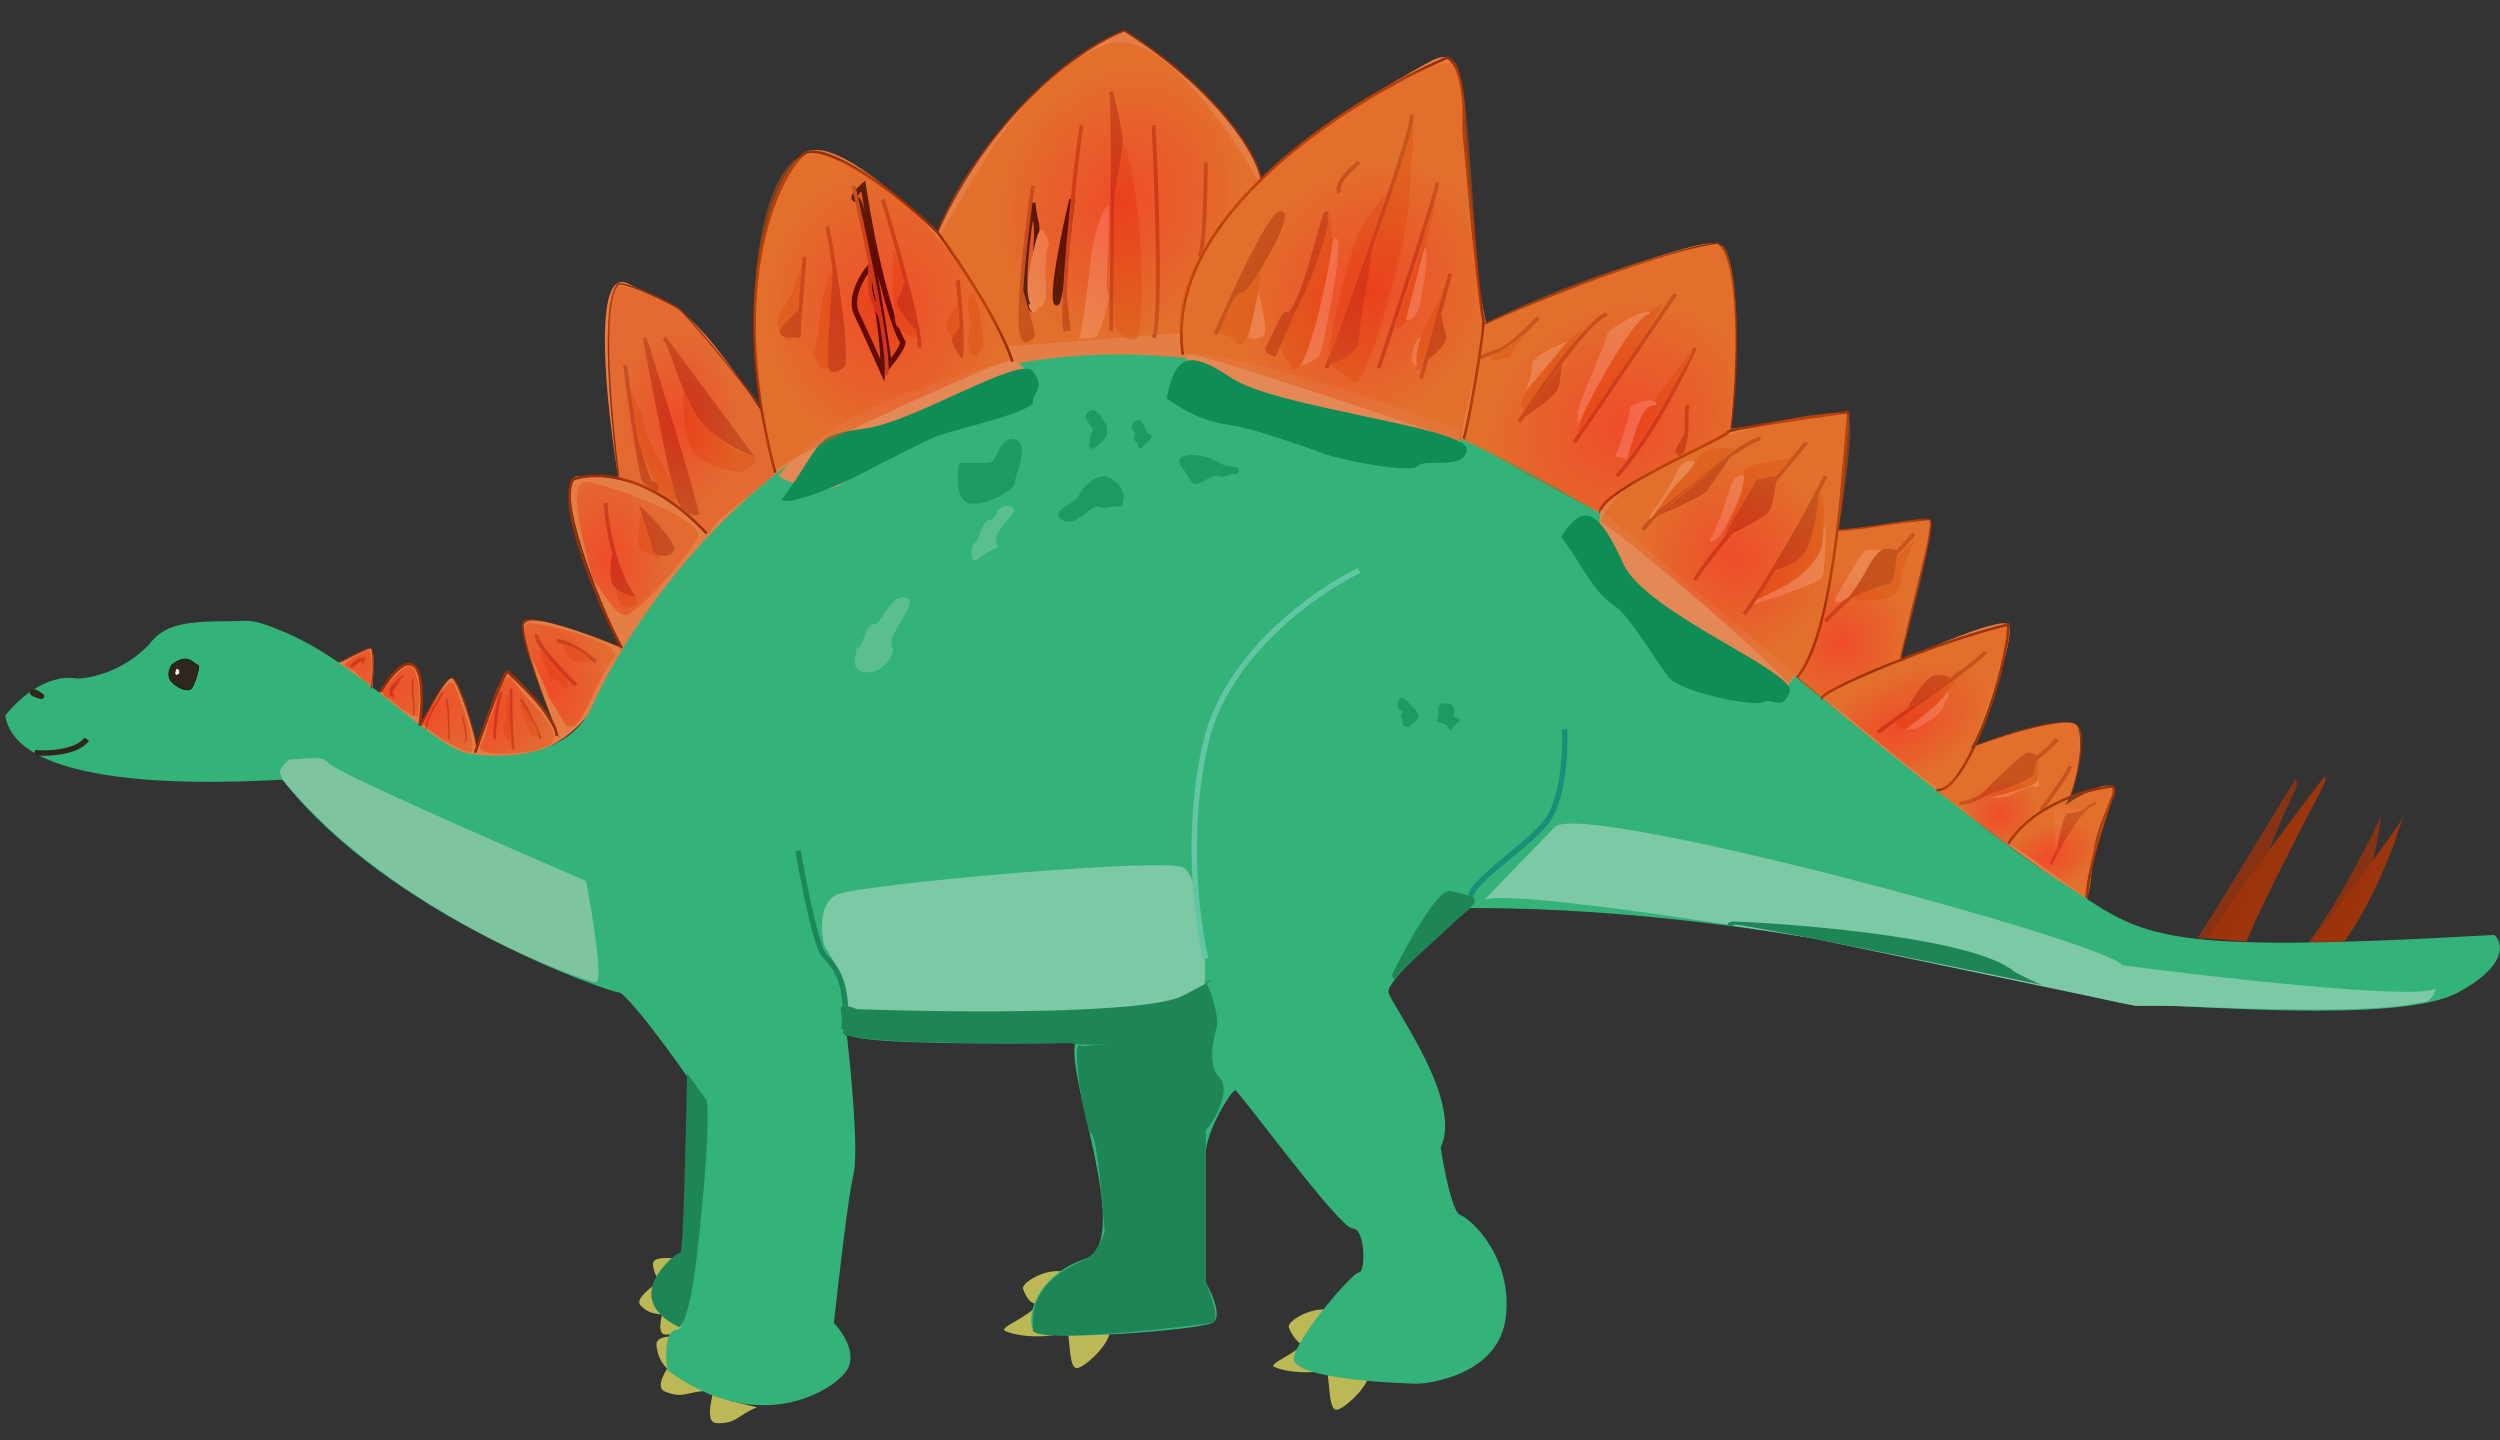 <svg width="460" height="265" viewBox="0 0 460 265" fill="none" xmlns="http://www.w3.org/2000/svg">
<rect x="0" y="0" width="460" height="265" fill="#333333" stroke="none"/>
<path d="M245.91 259.383C247.11 259.383 251.112 255.865 251.912 253.175L244.109 251.933C244.71 254.624 244.47 259.383 245.91 259.383Z" fill="#BCB856"/>
<path d="M234.471 251.518C237.441 252.835 243.47 252.835 245.875 251.518L242.759 249.996L240.473 246.552C239.058 248.893 233.146 250.931 234.471 251.518Z" fill="#BCB856"/>
<path d="M237.154 244.278C238.354 247.382 241.355 249.245 243.156 247.382L244.357 244.899L246.157 241.795C243.156 239.312 236.619 242.895 237.154 244.278Z" fill="#BCB856"/>
<path d="M198.14 251.728C199.34 251.728 203.341 248.21 204.142 245.52L196.339 244.278C196.939 246.968 196.699 251.728 198.14 251.728Z" fill="#BCB856"/>
<path d="M184.934 244.899C187.905 246.216 193.934 246.216 196.339 244.899L193.222 243.377L190.937 239.932C189.522 242.273 183.61 244.312 184.934 244.899Z" fill="#BCB856"/>
<path d="M188.251 237.215C189.451 240.319 190.937 240.553 192.738 238.691L193.938 236.207L197.254 234.732C194.253 232.249 187.716 235.832 188.251 237.215Z" fill="#BCB856"/>
<path d="M122.428 245.551C125.02 245.656 125.048 244.565 127.504 243.64L123.994 242.74L122.045 240.831C121.532 243.005 120.976 245.492 122.428 245.551Z" fill="#BCB856"/>
<path d="M117.977 240.333C119.986 242.179 120.624 241.356 123.108 242.316L120.814 239.231L120.335 236.432C118.699 237.76 116.851 239.299 117.977 240.333Z" fill="#BCB856"/>
<path d="M120.151 232.762C120.501 235.42 121.545 235.259 122.852 237.601L123.1 233.868L124.579 231.551C122.42 231.407 119.955 231.273 120.151 232.762Z" fill="#BCB856"/>
<path d="M131.926 261.867C135.659 261.943 135.728 260.359 139.295 258.944L134.26 257.74L131.503 255.027C130.705 258.199 129.835 261.825 131.926 261.867Z" fill="#BCB856"/>
<path d="M122.372 256.058C125.855 257.45 126.444 255.985 130.264 255.917L125.931 253.005L124.237 249.48C122.438 252.178 120.421 255.278 122.372 256.058Z" fill="#BCB856"/>
<path d="M120.798 247.677C121.374 251.492 122.895 251.288 124.862 254.676L125.134 249.338L127.238 246.058C124.079 245.796 120.476 245.539 120.798 247.677Z" fill="#BCB856"/>
<path d="M442.145 150.301C441.665 151.791 430.741 166.235 425.339 173.271H431.341C438.544 163.338 442.745 148.439 442.145 150.301Z" fill="#9C340C"/>
<path d="M437.943 150.46C437.463 151.95 430.14 166.394 424.738 173.43H430.741C436.743 163.338 438.543 148.598 437.943 150.46Z" fill="#9C340C" fill-opacity="0.8"/>
<path d="M77.209 133.539C79.01 130.642 81.869 124.848 83.211 124.847C84.412 124.847 88.013 136.643 87.413 137.264" stroke="#982F08" stroke-width="0.3"/>
<path d="M101.218 131.056C99.217 126.089 95.192 115.56 96.416 114.294C97.617 113.052 108.821 116.984 114.423 119.26" stroke="#982F08" stroke-width="0.3"/>
<path d="M363.516 137.264C368.918 135.194 380.202 131.552 382.123 133.539C382.923 133.953 383.803 137.14 380.922 146.576" stroke="#9C340C" stroke-width="0.3"/>
<path d="M59.202 123.606C61.803 122.157 67.245 119.26 68.206 119.26C69.166 119.26 68.606 126.296 68.206 129.814C70.006 126.917 74.088 121.371 76.008 122.364C77.929 123.358 77.809 130.435 77.209 134.16C79.01 130.642 82.251 124.351 83.211 124.847C84.246 125.383 87.513 135.149 87.623 137.83C89.297 132.494 92.495 123.13 93.415 123.606C94.615 124.227 98.817 127.952 103.018 136.022C100.618 130.021 95.936 117.398 96.416 114.914C96.896 112.431 108.621 116.777 114.423 119.26C110.021 109.948 102.178 90.578 106.02 87.598C108.42 88.219 108.42 86.978 113.823 88.219C111.422 73.733 108.901 48.735 115.623 52.212C123.138 56.098 126.333 54.523 140.232 75.904C137.631 62.212 138.432 36.071 148.035 28C152.237 26.137 159.44 30.483 172.644 42.9C175.445 32.759 191.972 11.114 206.857 5.65C214.06 10.203 229.186 22.04 232.067 32.966C240.07 24.275 257.11 14.616 263.005 11.387C273.209 5.8 266.552 27.229 273.482 59.661C278.884 56.557 310.216 44.265 315.498 44.762C320.78 45.259 319.699 67.732 318.499 78.907L340.107 75.904C339.507 80.837 338.306 92.068 338.306 97.531L355.112 95.669C355.713 98.152 351.151 112.307 349.71 121.743C353.312 119.881 368.077 113.424 369.518 114.914C371.21 116.664 364.425 135.4 362.602 137.662C365.099 136.505 380.518 131.327 382.123 133.539C383.543 135.498 382.349 144.026 380.013 148.148C384.021 145.41 391.02 141.83 388.125 147.818C383.923 156.509 385.724 159.199 383.923 165.821C374.92 159.613 353.192 143.969 338.306 131.056C319.699 114.914 298.691 99.394 296.291 96.29C293.89 93.186 251.874 69.595 215.861 65.87C192.452 63.179 138.672 72.202 110.821 127.331C106.02 137.678 88.973 150.425 59.202 123.606Z" fill="#E57E44"/>
<path d="M374.92 143.472C374.92 144.962 368.518 146.162 365.316 146.576C368.318 144.3 374.44 139.747 374.92 139.747C375.52 139.747 374.92 141.61 374.92 143.472Z" fill="#DD6D2E"/>
<path d="M325.702 93.806C325.101 95.048 319.099 98.152 318.499 98.152L326.902 88.219C326.702 89.668 326.182 92.813 325.702 93.806Z" fill="#B6502A"/>
<path d="M335.305 106.223C334.825 107.216 326.702 109.948 322.701 111.189L323.301 109.948C325.502 109.327 330.504 107.34 332.904 104.36C335.906 100.636 335.305 98.152 335.305 97.531C335.305 97.035 335.706 96.911 335.906 96.911C335.906 99.601 335.786 105.23 335.305 106.223Z" fill="#F0A57B"/>
<path d="M335.305 100.015C334.825 104.485 326.702 108.913 322.701 110.569L326.902 104.981C329.783 104.485 332.104 101.463 332.904 100.015L334.705 91.323L335.305 90.703C335.505 91.944 335.786 95.545 335.305 100.015Z" fill="#DD6D2E"/>
<path d="M349.71 106.844C349.23 111.314 344.308 109.948 341.907 110.569L340.707 109.948L341.307 109.327C343.708 108.085 347.109 108.292 347.91 106.844L349.11 102.498L352.111 99.394C352.311 100.636 350.191 102.374 349.71 106.844Z" fill="#DD6D2E"/>
<path d="M356.313 129.814C353.312 133.539 352.712 133.539 350.311 134.16L349.11 133.539L348.51 132.297C350.911 131.056 350.911 131.056 352.712 129.814L355.713 127.952L357.514 126.089L360.515 122.985C360.715 124.227 359.097 126.359 356.313 129.814Z" fill="#DD6D2E"/>
<path d="M283.577 67.665C282.137 68.974 278.284 75.803 280.685 75.182C286.649 66.551 291.352 61.032 290.888 60.903C290.425 60.775 285.202 66.188 283.577 67.665Z" fill="#DD6D2E"/>
<path d="M262.078 60.282C261.158 62.021 259.377 69.435 261.428 68.002C264.178 57.782 266.158 54.031 265.679 54.074C265.201 54.117 263.117 58.319 262.078 60.282Z" fill="#DD6D2E"/>
<path d="M229.666 62.145C230.466 62.352 232.187 62.517 232.667 61.524C233.126 60.574 232.159 56.144 231.548 53.768L229.666 62.145Z" fill="#F0A57B"/>
<path d="M242.871 65.249C242.39 66.242 239.269 67.732 238.669 67.111L242.238 54.694C243.931 47.458 245.81 40.798 245.271 44.141C248.273 41.037 243.33 64.299 242.871 65.249Z" fill="#F0A57B"/>
<path d="M258.68 58.688C259.28 59.308 260.397 58.172 260.877 57.178C261.337 56.229 263.278 45.383 262.078 45.65L258.68 58.688Z" fill="#F0A57B"/>
<path d="M258.68 58.688C259.28 59.308 260.397 58.172 260.877 57.178C261.337 56.229 263.278 45.383 262.078 45.65L258.68 58.688Z" fill="#F0A57B"/>
<path d="M340.107 75.803C338.907 90.702 337.106 117.398 330.503 124.847" stroke="#9C340C" stroke-width="0.5"/>
<path d="M340.107 75.803C332.504 76.838 317.418 79.031 317.899 79.528C318.499 80.148 293.289 90.702 294.49 94.427" stroke="#9C340C" stroke-width="0.5"/>
<path d="M209.258 62.145C210.699 60.655 210.459 36.07 206.857 26.758L205.057 35.45V59.661C205.057 60.696 207.818 63.635 209.258 62.145Z" fill="#DD6D2E"/>
<path d="M237.792 67.732C239.869 70.443 243.889 54.068 245.272 44.141L244.671 39.795L243.471 44.141L235.354 61.94C234.854 62.836 236.527 66.081 237.792 67.732Z" fill="#DD6D2E"/>
<path d="M227.265 62.766C229.342 65.477 230.684 59.035 232.066 49.108L228.465 53.453L226.064 56.557L224.264 60.903C223.763 61.799 225.999 61.114 227.265 62.766Z" fill="#DD6D2E"/>
<path d="M248.873 70.215C250.95 72.926 257.694 49.102 259.077 39.175L260.277 21.792L253.675 42.899L244.672 66.49C244.171 67.386 247.608 68.564 248.873 70.215Z" fill="#DD6D2E"/>
<path d="M197.254 36.691C196.053 41.658 193.772 52.336 194.253 55.316C194.733 58.296 196.453 44.141 197.254 36.691Z" fill="#DD6D2E"/>
<path d="M190.651 41.037C191.131 43.024 190.051 52.212 189.451 56.557C187.53 55.068 189.051 43.106 190.051 37.312C190.051 37.726 190.171 39.05 190.651 41.037Z" fill="#DD6D2E"/>
<path d="M197.254 36.691C196.053 41.658 193.772 52.336 194.253 55.316C194.733 58.296 196.453 44.141 197.254 36.691Z" stroke="black"/>
<path d="M190.651 41.037C191.131 43.024 190.051 52.212 189.451 56.557C187.53 55.068 189.051 43.106 190.051 37.312C190.051 37.726 190.171 39.05 190.651 41.037Z" stroke="black"/>
<path d="M14.185 124.847C8.423 123.854 2.981 128.986 0.98 131.676C3.381 147.197 48.998 143.472 51.999 143.472C71.207 168.305 112.022 182.584 113.823 182.584C115.623 182.584 129.428 201.829 130.029 203.691C130.629 205.554 127.628 244.665 124.627 244.665C122.226 244.665 122.426 249.632 122.826 252.115C139.632 264.531 153.437 255.84 155.838 252.115C157.759 249.135 155.038 245.079 153.437 243.424C154.238 235.974 156.078 220.081 157.039 216.108C157.999 212.134 156.639 197.483 155.838 190.654C155.038 190.033 154.158 189.164 157.039 190.654C159.92 192.144 185.449 192.103 197.854 191.896C196.053 198.104 208.658 228.524 199.655 231.628C190.651 234.732 188.851 242.182 190.051 244.665C191.251 247.149 220.662 244.665 223.063 243.424C224.984 242.43 223.063 238.043 221.863 235.974V212.383C221.863 208.037 226.665 200.587 227.265 200.587C227.865 200.587 246.472 226.041 248.873 226.041C251.274 226.041 251.274 234.111 250.073 234.111C248.873 234.111 239.269 245.286 238.069 249.632C236.868 253.978 259.677 254.598 260.877 254.598C262.078 254.598 275.883 253.357 277.083 242.182C278.284 231.007 270.481 224.178 268.68 223.558C267.24 223.061 265.679 215.073 265.079 211.141C269.28 202.45 256.076 185.067 255.475 182.584C254.995 180.597 265.279 171.409 270.481 167.063C332.304 167.063 388.725 185.688 394.127 185.067C399.529 184.446 440.944 188.792 452.349 182.584C461.472 177.617 460.552 173.478 458.951 172.03C392.927 175.755 394.902 172.167 377.921 161.476C364.116 152.784 317.699 114.294 296.291 95.669C167.242 15.584 114.423 117.398 109.021 129.814C104.699 139.747 91.614 139.747 85.612 138.505C78.209 136.229 65.999 121.948 51.999 116.156C45.997 113.673 45.997 114.294 42.396 114.294C33.988 114.294 30.115 114.925 27.39 118.639C22.588 123.606 16.586 124.847 14.185 124.847Z" fill="#33B37A"/>
<path d="M60.403 140.368C59.443 138.878 56.001 139.747 53.2 139.747C50.799 142.23 51.4 141.61 52 143.472C72.407 168.305 107.821 180.721 109.621 180.721C111.062 180.721 109.021 168.305 107.821 162.096C92.415 155.474 61.363 141.858 60.403 140.368Z" fill="#7EC4A0"/>
<path d="M154.038 164.58C150.677 166.07 151.037 171.409 151.637 173.892C157.399 182.832 156.439 188.378 155.238 190.033C192.452 191.896 220.062 188.171 221.263 183.825C222.463 179.479 221.263 161.476 217.662 159.613C214.06 157.751 158.239 162.717 154.038 164.58Z" fill="#7DC9A5"/>
<path d="M273.022 165.676L272.882 165.821C272.912 165.769 272.959 165.721 273.022 165.676L286.087 152.163C290.889 147.197 387.525 173.271 390.526 177.617C407.932 179.893 443.826 183.949 448.147 181.963C447.947 182.79 447.187 184.446 445.746 184.446C443.946 184.446 440.944 186.929 400.129 185.067H392.927L333.504 172.65C314.308 169.409 275.971 163.588 273.022 165.676Z" fill="#7DC9A5"/>
<path d="M157.639 57.799C156.198 54.819 158.639 50.763 160.04 49.108C162.441 60.531 162.641 66.698 162.441 68.353C161.44 66.077 159.079 60.779 157.639 57.799Z" fill="#DD6D2E"/>
<path d="M166.042 62.766C166.522 63.262 164.641 65.87 163.641 67.111C162.174 56.971 158.919 36.691 157.639 36.691C156.358 36.691 157.906 35.036 158.839 34.208C161.84 53.453 165.442 62.145 166.042 62.766Z" fill="#DD6D2E"/>
<path d="M157.639 57.799C156.198 54.819 158.639 50.763 160.04 49.108C162.441 60.531 162.641 66.698 162.441 68.353C161.44 66.077 159.079 60.779 157.639 57.799Z" stroke="black"/>
<path d="M166.042 62.766C166.522 63.262 164.641 65.87 163.641 67.111C162.174 56.971 158.919 36.691 157.639 36.691C156.358 36.691 157.906 35.036 158.839 34.208C161.84 53.453 165.442 62.145 166.042 62.766Z" stroke="black"/>
<path d="M106.02 126.089C103.419 123.606 98.337 118.267 98.817 116.777M102.418 118.018C103.018 117.811 105.299 118.267 109.621 121.743" stroke="#B6502A" stroke-width="0.7"/>
<path d="M91.014 136.022C91.014 134.367 91.254 130.311 92.215 127.331M94.015 126.71C94.015 130.435 94.135 137.885 94.615 137.885M95.816 128.572C97.016 130.642 99.417 135.029 99.417 136.022" stroke="#B6502A" stroke-width="0.5"/>
<path d="M64.693 122.364C65.893 121.123 66.614 121.123 67.094 121.123C66.974 121.37 66.889 121.556 66.831 121.692C66.81 121.954 66.579 122.279 66.831 121.692C66.854 121.403 66.622 121.191 65.204 122.364C64.742 122.747 64.693 122.985 64.693 122.364Z" fill="#B6502A"/>
<path d="M72.013 127.312C71.954 127.256 71.885 127.223 71.807 127.223C71.526 126.932 72.462 125.992 73.608 124.847C73.955 124.501 73.994 124.493 73.977 124.531C73.961 124.567 73.897 124.641 73.977 124.531C73.994 124.493 73.955 124.501 73.608 124.847C73.608 125.013 72.543 126.463 72.051 127.352C72.152 127.471 72.225 127.656 72.277 127.835C72.353 127.806 72.407 127.822 72.407 127.952C72.407 128.698 72.407 128.284 72.277 127.835C72.1 127.902 71.807 128.218 71.807 127.952C71.807 127.876 71.848 127.758 71.916 127.612L72.013 127.312Z" fill="#B6502A"/>
<path d="M74.208 124.227C73.543 125.087 74.422 124.033 73.608 124.847M76.008 124.847C75.608 127.124 76.489 130.683 76.008 131.676M81.411 127.331C81.411 127.952 78.409 131.676 78.409 134.16M82.011 128.572C82.491 128.572 82.611 133.539 82.611 136.022M85.012 131.676C85.412 132.918 86.092 135.65 85.612 136.643M73.608 124.847C72.462 125.992 71.526 126.932 71.807 127.223C72.407 127.223 72.407 129.193 72.407 127.952C72.407 127.523 71.807 128.333 71.807 127.952M73.608 124.847C73.608 125.062 71.807 127.449 71.807 127.952M72.407 126.089L71.807 127.952M64.693 122.364C65.893 121.123 66.614 121.123 67.094 121.123C65.893 123.606 68.206 119.881 65.204 122.364C64.742 122.747 64.693 122.985 64.693 122.364Z" stroke="#B6502A" stroke-width="0.3"/>
<path d="M174.445 60.903C173.485 59.91 175.245 57.178 176.246 55.937C176.726 56.93 176.446 62.559 176.246 65.249C176.046 64.214 175.405 61.897 174.445 60.903Z" fill="#DD6D2E"/>
<path d="M180.447 64.628C179.57 65.249 180.139 65.877 178.924 65.249C177.788 64.661 178.047 62.145 178.647 59.661C178.047 56.557 177.845 54.401 178.647 54.074C179.525 52.833 181.97 63.386 180.447 64.628Z" fill="#DD6D2E"/>
<path d="M145.23 62.141C145.13 62.333 144.782 62.865 144.434 62.145C143.866 60.969 142.562 60.384 143.162 57.9C146.235 54.695 146.633 50.055 147.435 49.728C148.313 48.487 145.635 64.007 144.963 62.867C145.105 62.452 145.19 62.236 145.23 62.141Z" fill="#DD6D2E"/>
<path d="M152.837 67.111C151.637 68.974 150.662 67.182 150.062 65.941C149.494 64.765 149.836 64.628 150.436 62.145C151.037 56.557 152.035 50.676 152.837 50.349C153.715 49.108 153.509 68.252 152.837 67.111Z" fill="#DD6D2E"/>
<path d="M164.841 59.661C164.361 58.668 164.241 50.142 164.241 46.004C165.442 46.004 169.043 62.145 168.443 62.145C167.843 62.145 165.442 60.903 164.841 59.661Z" fill="#DD6D2E"/>
<path d="M115.023 69.595C116.217 71.816 118.604 76.702 118.604 78.478C118.604 80.699 125.223 90.693 124.627 91.804C124.324 92.366 123.186 91.775 122.696 91.545C122.729 91.625 122.758 91.712 122.783 91.804C122.345 91.4 122.412 91.412 122.696 91.545C122.464 90.979 122.043 90.703 121.625 90.703C121.148 90.703 118.207 83.29 116.814 80.144L115.023 69.595Z" fill="#DD6D2E"/>
<path d="M127.628 83.253C125.707 80.769 125.627 74.354 125.827 71.457C129.669 80.894 136.231 83.666 139.032 83.874V84.494C139.632 85.115 135.431 87.598 135.431 86.978C135.431 86.357 130.029 86.357 127.628 83.253Z" fill="#DD6D2E"/>
<path d="M115.023 111.81C114.062 111.81 113.422 109.327 113.222 108.085C115.023 109.948 116.223 109.327 116.824 109.948C117.304 110.444 117.424 110.983 117.424 111.189C117.024 111.396 115.983 111.81 115.023 111.81Z" fill="#DD6D2E"/>
<path d="M106.02 121.743C105.059 121.743 103.819 119.881 103.619 118.639C105.419 118.639 107.82 120.502 108.42 121.123C108.901 121.619 108.42 121.536 108.42 121.743C108.02 121.95 106.98 121.743 106.02 121.743Z" fill="#DD6D2E"/>
<path d="M101.818 124.847C100.858 124.847 99.617 121.122 99.417 119.881C98.817 118.639 103.619 124.227 104.219 124.847C104.699 125.344 104.219 126.503 104.219 126.71C103.819 126.917 102.778 124.847 101.818 124.847Z" fill="#DD6D2E"/>
<path d="M92.815 133.539C93.416 132.917 92.885 128.89 93.415 127.952C93.673 126.778 94.039 135.428 94.113 136.192C94.173 136.803 93.557 136.047 93.446 136.183C93.063 136.084 92.214 134.16 92.815 133.539Z" fill="#DD6D2E"/>
<path d="M97.616 134.781C97.015 134.158 95.719 130.275 95.816 129.193C95.57 128.017 98.437 133.5 98.817 134.16C99.121 134.687 98.95 134.284 98.817 135.401C97.616 135.401 98.216 135.401 97.616 134.781Z" fill="#DD6D2E"/>
<path d="M117.589 100.636C117.109 99.642 117.789 95.255 118.189 93.186C120.11 101.629 121.025 102.498 121.625 102.498C121.425 103.119 120.905 102.995 120.425 102.498C119.825 101.877 118.189 101.877 117.589 100.636Z" fill="#DD6D2E"/>
<path d="M186.45 67.111C184.529 60.158 176.446 48.073 172.645 42.9C166.242 36.484 153.641 26.965 148.636 28C145.634 28.621 132.43 48.487 142.633 86.978" stroke="#982F08" stroke-width="0.5"/>
<path d="M114.423 119.26C110.221 111.396 102.538 93.186 105.419 88.219C109.221 86.771 119.465 86.729 130.029 98.152" stroke="#982F08" stroke-width="0.5"/>
<path d="M87.413 138.505C89.213 133.332 92.935 123.109 93.415 123.606C94.015 124.227 102.418 131.676 102.418 135.401" stroke="#982F08" stroke-width="0.5"/>
<path d="M77.209 133.539C77.809 129.814 77.929 123.358 76.009 122.364C74.088 121.371 71.807 124.434 70.006 127.331" stroke="#982F08" stroke-width="0.5"/>
<path d="M335.305 128.572C333.865 127.579 356.313 118.018 369.518 114.914C369.518 122.985 361.595 146.328 356.313 145.334" stroke="#9C340C" stroke-width="0.5"/>
<path d="M338.306 97.531C343.108 97.531 353.912 95.048 355.112 95.669C356.313 96.29 349.71 120.502 349.71 121.123" stroke="#9C340C" stroke-width="0.3"/>
<path d="M318.499 78.907C319.899 68.56 320.3 47.245 316.098 44.762C312.697 44.969 299.292 48.239 272.882 59.661" stroke="#982F08" stroke-width="0.3"/>
<path d="M232.067 32.966C231.266 28.207 223.664 16.204 206.857 5.65C199.855 8.341 183.208 19.433 172.645 42.279" stroke="#982F08" stroke-width="0.3"/>
<path d="M113.822 87.598C112.422 76.838 110.461 55.192 113.822 52.212C116.223 52.212 123.016 55.724 124.626 56.557C125.827 57.178 135.63 68.974 140.232 75.182" stroke="#982F08" stroke-width="0.3"/>
<path d="M62.804 121.743C65.605 120.295 67.725 119.26 68.206 119.26C68.806 119.26 68.806 125.468 68.206 126.71" stroke="#982F08" stroke-width="0.2"/>
<path d="M200.855 46.624C201.335 42.651 203.056 38.14 203.856 37.933C204.456 37.933 203.256 53.453 203.856 54.074C204.456 54.695 202.655 60.282 202.055 61.524C201.455 62.766 197.854 62.145 198.454 62.145C199.054 62.145 200.255 51.591 200.855 46.624Z" fill="#F0A57B"/>
<path d="M190.651 44.141C191.687 40.283 192.452 43.52 193.052 44.762C191.852 47.245 192.658 53.843 192.452 54.695C191.852 57.178 191.252 55.937 190.651 57.178C190.051 58.42 188.851 55.937 189.451 55.937C190.051 55.937 187.65 55.316 190.651 44.141Z" fill="#F0A57B"/>
<path d="M128.228 94.427C127.748 91.447 121.626 71.664 118.625 62.145C120.225 70.629 123.546 87.847 124.027 88.84C124.627 90.082 124.627 94.427 128.228 94.427Z" fill="#B6502A"/>
<path d="M122.503 62.519L122.226 62.145C122.315 62.237 122.407 62.363 122.503 62.519L137.832 83.253C135.631 82.425 130.629 79.776 128.228 75.803C125.449 71.204 123.699 64.476 122.503 62.519Z" fill="#B6502A"/>
<path d="M119.946 89.206C119.904 89.271 119.863 89.355 119.825 89.461C118.035 87.918 118.554 89.982 117.097 81.39C118.16 84.166 118.64 87.208 119.946 89.206C120.56 88.248 121.47 91.321 120.121 89.461C120.061 89.378 120.003 89.293 119.946 89.206Z" fill="#B6502A"/>
<path d="M116.224 109.327C114.805 107.231 113.765 104.546 113.02 101.877C112.753 103.222 112.378 106.19 113.02 107.309C113.662 108.427 115.423 109.12 116.224 109.327Z" fill="#B6502A"/>
<path d="M188.251 62.145C187.667 61.138 187.655 57.717 187.927 53.453C188.635 55.937 190.051 61.027 190.051 61.524C190.051 62.145 188.574 63.252 188.251 62.145Z" fill="#B6502A"/>
<path d="M204.48 16.922C204.472 16.89 204.464 16.857 204.457 16.825C204.465 16.85 204.472 16.883 204.48 16.922C205.087 19.445 206.257 24.667 206.257 26.137C206.257 27.627 205.223 32.966 204.706 35.45C204.75 26.108 204.711 18.13 204.48 16.922Z" fill="#B6502A"/>
<path d="M228.465 53.453C229.645 53.453 238.069 39.175 235.668 39.175C234.117 39.175 229.329 48.894 225.858 56.557C226.334 55.523 227.522 53.453 228.465 53.453Z" fill="#B6502A"/>
<path d="M152.837 67.732C153.317 68.725 154.638 67.732 155.238 67.111C155.573 63.645 154.564 55.745 153.515 49.108C153.489 49.728 153.438 51.218 153.438 52.212C153.438 53.453 152.237 66.491 152.837 67.732Z" fill="#B6502A"/>
<path d="M165.442 55.316C164.962 55.812 167.243 58.834 168.443 60.282L166.642 52.212C166.442 53.039 165.922 54.819 165.442 55.316Z" fill="#B6502A"/>
<path d="M234.468 65.249C233.868 65.042 232.787 64.504 233.267 64.007L236.268 57.799L237.192 57.719C240.068 55.688 243.531 38.615 244.071 39.175C244.419 41.334 241.67 50.349 237.806 57.666C236.59 60.525 235.404 63.197 234.468 65.249Z" fill="#B6502A"/>
<path d="M175.646 62.145C175.166 62.642 176.246 64.421 176.846 65.249C177.032 64.48 177.014 62.507 176.911 60.282C176.689 60.696 176.126 61.648 175.646 62.145Z" fill="#B6502A"/>
<path d="M265.679 61.524C266.16 63.014 263.775 65.042 262.523 65.87L264.826 57.666C264.91 58.331 265.199 60.034 265.679 61.524Z" fill="#B6502A"/>
<path d="M111.422 92.565C111.538 94.598 112.001 98.222 113.02 101.877M115.023 67.111C115.478 70.874 116.208 76.151 117.097 81.39M117.097 81.39C118.554 89.982 118.035 87.918 119.825 89.461C120.425 87.805 121.562 91.447 120.121 89.461C118.681 87.474 118.206 84.287 117.097 81.39ZM113.02 101.877C113.765 104.546 114.805 107.231 116.224 109.327C115.423 109.12 113.662 108.427 113.02 107.309C112.378 106.19 112.753 103.222 113.02 101.877ZM148.036 47.245L146.835 62.145M152.237 41.658C152.6 43.596 153.061 46.234 153.515 49.108M157.039 34.208C159.44 44.555 164.001 65.994 163.041 68.974M162.441 36.691C163.041 38.554 170.244 62.766 169.043 64.007M176.246 51.591C176.369 52.605 176.747 56.76 176.911 60.282M190.051 34.208C189.337 39.13 188.326 47.199 187.927 53.453M199.055 23.033C198.602 24.436 196.448 43.449 195.925 54.074M196.053 60.903C195.757 60.137 195.753 57.556 195.925 54.074M204.457 60.903C204.552 54.202 204.665 44.224 204.706 35.45M212.259 23.033C212.86 35.036 213.7 59.662 212.259 62.145M221.863 29.862C221.863 35.036 221.623 45.755 220.663 47.245M187.927 53.453C187.655 57.717 187.667 61.138 188.251 62.145C188.574 63.252 190.051 62.145 190.051 61.524C190.051 61.027 188.635 55.937 187.927 53.453ZM196.654 60.903L195.925 54.074M204.706 35.45C204.751 25.8 204.708 17.605 204.457 16.825C205.057 19.308 206.257 24.647 206.257 26.137C206.257 27.627 205.223 32.966 204.706 35.45ZM223.664 61.524C224.279 60.091 225.031 58.383 225.858 56.557M225.858 56.557C229.329 48.894 234.117 39.175 235.668 39.175C238.069 39.175 229.645 53.453 228.466 53.453C227.522 53.453 226.334 55.523 225.858 56.557ZM250.074 29.862C248.473 31.104 245.512 33.96 246.472 35.45M244.071 67.732C249.673 52.833 260.637 22.661 259.677 21.171M253.675 67.732C257.276 56.971 264.479 35.077 264.479 33.587M266.88 50.349L264.826 57.666M261.478 69.595L262.523 65.87M272.282 65.87C275.883 64.007 275.883 65.87 283.086 58.42M279.485 77.665C283.486 71.457 292.329 58.792 295.691 57.799M289.688 81.39L308.295 54.074M297.491 87.598C299.692 85.322 305.654 77.417 311.897 64.007M308.895 83.874C311.296 80.356 309.736 75.555 310.696 74.561M302.293 97.531C305.694 92.358 322.461 80.273 323.901 80.769M311.897 106.844C311.897 104.981 332.304 82.011 332.304 81.39M320.9 113.052C322.901 110.569 331.104 97.531 335.906 87.598M335.906 114.294C338.707 111.189 350.191 101.132 352.112 98.152M360.515 147.818C365.317 147.818 377.561 137.512 378.521 136.022M375.52 149.059C377.121 146.99 380.442 142.479 380.922 140.989M345.509 134.781C347.71 132.918 364.836 121.371 365.317 119.881M153.515 49.108C154.564 55.745 155.573 63.645 155.238 67.111C154.638 67.732 153.317 68.725 152.837 67.732C152.237 66.491 153.438 53.453 153.438 52.212C153.438 51.218 153.489 49.728 153.515 49.108ZM161.841 57.799C161.24 57.385 161.24 56.557 160.64 55.316C159.791 53.56 160.116 50.189 160.116 48.327M236.268 57.799L233.267 64.007C232.787 64.504 233.868 65.042 234.468 65.249C235.404 63.197 236.59 60.525 237.806 57.666M236.268 57.799L237.806 57.666M236.268 57.799C239.27 59.662 243.471 38.554 244.071 39.175C244.419 41.334 241.67 50.349 237.806 57.666M176.911 60.282C177.014 62.507 177.032 64.48 176.846 65.249C176.246 64.421 175.166 62.642 175.646 62.145C176.126 61.648 176.689 60.696 176.911 60.282ZM262.523 65.87C263.775 65.042 266.16 63.014 265.679 61.524C265.199 60.034 264.91 58.331 264.826 57.666M262.523 65.87L264.826 57.666M118.625 62.145C121.626 71.664 127.748 91.447 128.228 94.427C124.627 94.427 124.627 90.082 124.027 88.84C123.546 87.847 120.225 70.629 118.625 62.145ZM122.226 62.145L137.832 83.253C135.631 82.425 130.629 79.776 128.228 75.803C125.227 70.836 123.426 63.386 122.226 62.145ZM168.443 60.282C167.243 58.834 164.962 55.812 165.442 55.316C165.922 54.819 166.442 53.039 166.642 52.212L168.443 60.282Z" stroke="#B6502A" stroke-width="0.7"/>
<path d="M144.434 60.282C142.993 61.772 145.434 61.731 146.835 61.524L146.835 57.799L144.434 60.282Z" fill="#B6502A" stroke="#B6502A"/>
<path d="M250.674 41.658C249.473 41.658 243.471 65.249 244.672 65.87C248.273 55.937 255.355 36.07 254.875 36.07C254.395 36.07 251.874 39.795 250.674 41.658Z" fill="#DD6D2E"/>
<path d="M261.477 45.383C257.876 59.041 254.875 62.145 258.476 59.662C260.877 49.728 264.358 37.933 263.878 37.933C263.398 37.933 262.077 42.9 261.477 45.383Z" fill="#DD6D2E"/>
<path d="M299.892 60.282C298.732 59.961 289.437 78.875 290.441 79.796C296.405 71.166 306.358 56.065 305.894 55.937C305.43 55.808 301.517 58.805 299.892 60.282Z" fill="#DD6D2E"/>
<path d="M303.493 74.561C302.334 74.24 298.888 82.953 299.892 83.874C305.856 75.243 311.76 64.757 311.296 64.628C310.833 64.5 305.119 73.084 303.493 74.561Z" fill="#DD6D2E"/>
<path d="M277.683 65.87L277.684 65.87C278.884 62.766 281.749 61.032 281.285 60.903C280.821 60.775 276.483 65.249 274.082 65.249C274.082 66.491 274.082 66.491 277.683 65.87Z" fill="#DD6D2E"/>
<path d="M217.661 65.249C213.82 39.92 248.473 18.274 266.28 10.617C267.48 11.031 269.761 14.218 269.281 23.654C270.281 34.829 272.402 57.427 272.882 58.42C273.482 59.662 269.881 80.149 269.281 80.769" stroke="#982F08" stroke-width="0.5"/>
<path d="M120.425 101.877C121.426 102.291 123.546 102.746 124.027 101.256C124.49 99.817 119.935 95.04 117.565 92.945L120.425 101.877Z" fill="#B6502A"/>
<path d="M250.074 62.145C250.074 65.125 246.072 66.698 244.071 67.111L252.474 45.383C252.674 46.831 250.074 59.165 250.074 62.145Z" fill="#C0572B"/>
<path d="M369.518 155.268C374.32 147.818 384.324 145.128 388.725 144.714C388.925 144.921 389.205 145.583 388.725 146.576C388.125 147.818 384.524 157.751 383.923 165.201" stroke="#9C340C" stroke-width="0.5"/>
<path d="M261.478 62.145C259.677 66.491 261.477 67.732 260.277 67.111C259.077 66.491 260.277 62.145 261.478 62.145Z" fill="#F0A57B"/>
<path d="M314.297 90.082C313.817 91.075 307.695 93.806 304.694 95.048C308.895 91.53 317.419 84.494 317.899 84.494C318.499 84.494 314.898 88.84 314.297 90.082Z" fill="#B6502A"/>
<path d="M314.898 82.632C313.097 82.011 305.294 93.186 305.294 93.807C309.896 90.289 319.099 83.129 319.099 82.632C319.099 82.135 316.298 82.425 314.898 82.632Z" fill="#DD6D2E"/>
<path d="M323.901 87.598C322.94 87.598 319.099 95.048 317.298 98.773L326.902 87.598H323.901Z" fill="#B6502A"/>
<path d="M332.304 101.256C330.863 103.74 327.702 104.774 326.302 104.981L334.705 90.703C334.505 93.186 333.745 98.773 332.304 101.256Z" fill="#B6502A"/>
<path d="M286.687 71.457C286.207 72.947 281.885 75.803 280.084 77.044L281.885 74.561L283.686 72.078L287.287 67.111C287.287 67.939 287.167 69.967 286.687 71.457Z" fill="#B6502A"/>
<path d="M308.295 83.253C307.865 83.031 309.495 80.769 310.095 79.528L310.095 82.632C310.096 83.253 309.495 83.873 308.295 83.253Z" fill="#B6502A"/>
<path d="M348.51 105.602C347.91 108.706 347.91 106.223 339.507 110.569C341.308 107.671 345.149 101.753 346.109 101.256C347.07 100.76 348.51 101.049 349.11 101.256C349.11 101.67 348.99 103.119 348.51 105.602Z" fill="#B6502A"/>
<path d="M320.9 86.978C320.9 85.488 326.102 84.701 328.703 84.494L330.503 83.253L326.902 87.598L323.301 88.219L316.698 99.394C318.499 95.462 320.9 88.468 320.9 86.978Z" fill="#DD6D2E"/>
<path d="M281.885 67.111C281.885 65.621 286.287 63.593 288.487 62.766L280.685 72.078C281.085 71.043 281.885 68.601 281.885 67.111Z" fill="#F0A57B"/>
<path d="M295.69 61.524C295.69 60.531 304.093 55.937 303.493 57.799C301.092 57.799 293.889 70.629 290.288 78.286V75.803C290.288 74.561 295.69 62.766 295.69 61.524Z" fill="#F0A57B"/>
<path d="M299.892 75.182C299.892 74.189 305.294 72.698 304.693 74.561C302.292 74.561 301.692 77.044 299.291 84.494C298.091 83.873 296.89 84.494 297.491 83.253C298.028 82.142 299.892 76.424 299.892 75.182Z" fill="#F0A57B"/>
<path d="M308.483 86.857C308.731 85.897 310.481 84.169 311.951 85.047C309.25 89.009 308.742 87.842 304.559 94.395C303.241 96.459 303.254 95.049 304.144 94.01C304.941 93.081 308.172 88.056 308.483 86.857Z" fill="#F0A57B"/>
<path d="M318.118 90.349C318.366 89.389 319.429 86.72 320.9 87.598C320.9 88.219 320.881 91.599 316.698 98.152C315.381 100.216 314.007 99.812 314.898 98.773C315.694 97.844 317.807 91.548 318.118 90.349Z" fill="#F0A57B"/>
<path d="M342.819 101.657C343.436 100.896 345.584 101.156 346.109 101.256C343.708 103.119 344.368 104.329 340.167 109.916C338.129 111.211 337.106 111.189 337.766 109.916C338.333 108.822 342.047 102.608 342.819 101.657Z" fill="#F0A57B"/>
<path d="M358.113 127.331C358.113 126.71 359.038 128.371 358.113 128.572C357.238 130.168 358.557 130.863 352.466 134.09C350.09 134.373 350.392 134.405 351.511 133.539C352.472 132.795 358.113 128.572 358.113 127.331Z" fill="#F0A57B"/>
<path d="M374.92 143.472C374.92 142.851 375.52 144.714 374.92 144.714C373.719 145.334 375.609 143.349 369.518 146.576C367.142 146.859 365.791 147.033 367.117 146.576C368.917 145.955 374.92 144.714 374.92 143.472Z" fill="#F0A57B"/>
<path d="M356.313 124.227C354.392 124.227 352.111 128.365 350.911 130.435L358.714 124.847C358.714 124.641 358.233 124.227 356.313 124.227Z" fill="#B6502A"/>
<path d="M377.321 158.992C379.121 155.268 383.323 147.818 385.724 147.818" stroke="#BF582F" stroke-width="0.5"/>
<path d="M373.119 138.505C372.159 138.505 366.717 143.886 364.116 146.576L369.518 143.472L374.92 139.126C374.72 138.919 374.079 138.505 373.119 138.505Z" fill="#B6502A"/>
<path d="M374.32 142.23C374.32 143.224 369.118 145.127 366.517 145.955L374.92 139.747C374.72 140.161 374.32 141.237 374.32 142.23Z" fill="#B6502A"/>
<path d="M380.322 149.68C379.362 149.68 378.722 154.233 378.521 156.509L383.323 149.059C382.723 149.266 381.283 149.68 380.322 149.68Z" fill="#BF582F"/>
<path d="M377.921 149.68C377.921 147.818 382.723 149.059 383.323 149.059C382.523 149.266 380.802 149.68 380.322 149.68C379.842 149.68 378.921 153.819 378.521 155.888C378.321 156.095 377.921 156.385 377.921 155.888V149.68Z" fill="#E78B57"/>
<path d="M427.739 142.851C427.259 143.348 412.534 162.717 406.131 172.65L413.334 173.271C416.887 164.752 424.795 149.84 427.459 144.669C428.095 143.435 427.832 142.755 427.739 142.851Z" fill="#9C340C"/>
<path d="M422.338 143.472C421.858 143.969 410.733 162.717 404.331 172.65H410.934C414.487 164.131 419.674 150.505 422.338 145.334C422.974 144.1 422.43 143.376 422.338 143.472Z" fill="#9C340C" fill-opacity="0.8"/>
<path d="M31.591 125.468C30.631 124.475 31.191 122.985 31.591 122.364C34.592 119.881 35.793 122.364 36.393 122.364C36.993 122.364 35.793 126.089 35.193 126.71C34.592 127.331 32.792 126.71 31.591 125.468Z" fill="#2F261D" stroke="black" stroke-width="0.1"/>
<path d="M6.382 138.505C8.783 138.712 14.065 138.505 15.986 136.022" stroke="#2F261D"/>
<path d="M6.382 127.331C5.982 127.331 5.542 127.455 6.982 127.952C8.423 128.448 7.182 127.745 6.382 127.331Z" stroke="#2F261D"/>
<path d="M250.073 104.981C242.27 108.706 225.704 120.253 221.863 136.643C218.021 153.033 220.262 169.96 221.863 176.375" stroke="#62C6A4"/>
<path d="M146.835 156.509C147.835 162.303 150.196 174.265 151.637 175.755C153.437 177.617 156.439 180.721 155.238 189.413" stroke="#1C875B"/>
<path d="M287.888 134.16C288.088 138.298 287.648 147.569 284.286 151.543C280.085 156.509 268.08 163.959 271.082 165.821" stroke="#169079"/>
<path d="M154.037 89.461C150.196 90.951 145.234 88.84 143.233 87.598C152.357 75.679 175.846 68.56 186.45 66.49C187.25 66.698 188.85 67.484 188.85 68.974C188.85 70.836 180.447 74.561 178.647 76.424C176.846 78.286 161.84 80.148 160.04 79.528C158.239 78.907 158.839 87.598 154.037 89.461Z" fill="#E48956"/>
<path d="M232.667 77.665C223.063 73.195 219.062 67.939 218.261 65.87C219.222 62.393 251.474 72.699 268.08 78.907C268.28 80.355 269.76 84.246 269.28 83.253C268.68 82.011 261.477 80.769 259.076 81.39C256.676 82.011 244.671 83.253 232.667 77.665Z" fill="#E48956"/>
<path d="M125.227 230.387C125.707 230.387 126.227 208.037 126.427 197.483L130.029 202.45C130.629 206.175 129.668 218.591 128.228 231.007C126.787 243.424 125.027 244.665 124.627 244.045C113.823 238.457 124.627 230.387 125.227 230.387Z" fill="#1E8557"/>
<path d="M223.663 188.792C222.703 190.282 206.857 191.896 199.054 192.517C196.653 190.033 199.654 208.037 200.855 208.658C201.815 209.155 202.856 220.867 203.256 226.662C202.655 228.524 201.455 230.386 200.855 231.007C200.255 231.628 194.853 233.491 192.452 236.595C190.051 239.699 190.051 241.561 190.051 244.665C190.051 247.149 212.059 244.872 223.063 243.424C224.504 242.927 222.863 238.25 221.863 235.974V208.037C223.663 205.761 226.664 200.587 224.264 198.104C221.262 195 224.864 186.929 223.663 188.792Z" fill="#1E8557"/>
<path d="M295.09 107.465C293.65 104.981 294.29 97.118 294.49 93.806L330.503 124.227C329.903 124.847 328.463 126.834 327.502 127.331C326.302 127.952 318.499 124.847 318.499 122.985C318.499 121.123 315.498 118.018 314.297 118.018C313.097 118.018 296.891 110.569 295.09 107.465Z" fill="#E48956"/>
<path d="M158.84 78.907C149.236 80.148 151.637 81.39 143.834 91.944C145.034 93.186 154.038 89.461 158.84 86.978C161.524 85.589 171.034 80.704 172.645 80.148C176.246 78.907 190.051 75.803 190.051 73.94C190.051 72.078 192.452 71.457 190.051 68.353C187.65 65.249 168.443 77.665 158.84 78.907Z" fill="#0E8D56"/>
<path d="M226.665 69.595C218.536 64.161 216.307 65.421 214.66 73.32C221.863 78.286 224.444 77.617 229.666 78.907C232.585 79.628 241.435 82.621 243.014 83.266C246.544 84.709 259.72 87.163 260.877 85.736C262.035 84.309 269.791 86.606 269.881 82.632C269.971 78.658 234.793 75.028 226.665 69.595Z" fill="#0E8D56"/>
<path d="M298.692 103.74C294.49 94.427 291.447 91.934 287.287 98.773C292.413 105.988 293.011 108.751 297.491 111.81C299.996 113.521 306.053 123.773 307.323 124.938C310.163 127.543 322.942 130.124 324.501 129.193C326.061 128.262 327.904 131.033 329.303 127.331C330.702 123.628 302.784 112.811 298.692 103.74Z" fill="#0E8D56"/>
<path d="M157.639 185.688C174.845 186.308 210.939 186.681 217.661 183.204C219.838 182.079 221.193 181.356 221.981 180.916C221.942 180.847 221.902 180.782 221.863 180.721C222.81 180.301 223.629 179.995 221.981 180.916C223.163 182.959 224.593 188.452 223.664 189.413C222.703 190.406 202.056 193.137 196.654 191.896C182.848 192.103 155.238 192.02 155.238 190.033C155.238 187.55 154.038 185.067 155.238 185.067C156.198 185.067 157.239 185.481 157.639 185.688Z" fill="#1E8557"/>
<path d="M32.457 124.227C32.257 124.227 31.977 123.978 32.457 122.985C32.657 122.985 33.057 123.109 33.057 123.606C33.057 124.102 32.657 124.227 32.457 124.227Z" fill="white" stroke="black" stroke-width="0.1"/>
<path d="M266.88 163.959C264.479 163.462 258.677 174.099 256.076 179.479C256.276 179.893 256.676 180.597 256.676 180.1C256.676 179.479 269.881 167.684 271.081 166.442C272.282 165.201 269.881 164.58 266.88 163.959Z" fill="#1E8557"/>
<path d="M319.099 169.546C333.504 170.167 363.996 172.899 370.718 178.859C372.093 179.57 374.739 180.892 375.761 181.25C376.026 181.31 376.151 181.342 376.12 181.342C376.053 181.342 375.929 181.309 375.761 181.25C370.907 180.153 319.099 169.578 319.099 170.167C318.699 170.374 317.898 170.664 317.898 170.167C317.898 169.67 318.699 169.546 319.099 169.546Z" fill="#1E8557"/>
<path d="M178.291 92.619C175.89 92.122 176.09 87.445 176.491 85.169H181.893C183.693 85.169 183.693 80.202 186.694 80.823C189.696 81.444 186.694 87.652 186.694 88.894C186.694 90.135 181.292 93.239 178.291 92.619Z" fill="#0E8D56" fill-opacity="0.65"/>
<path d="M159.084 123.66C156.683 123.163 157.239 121.536 157.639 119.26C158.839 119.26 159.199 114.914 160.64 114.914C162.441 114.914 163.641 109.327 166.642 109.948C169.643 110.569 162.796 116.723 164.241 119.26C164.851 120.33 162.085 124.28 159.084 123.66Z" fill="#7DC9A5" fill-opacity="0.54"/>
<path d="M180.447 102.498C178.527 104.069 178.603 102.339 179.003 100.063C180.203 100.063 180.564 95.717 182.004 95.717C183.805 95.717 182.848 92.565 185.85 93.186C188.851 93.806 182.004 97.526 183.449 100.063C184.058 101.133 182.848 100.534 180.447 102.498Z" fill="#7DC9A5" fill-opacity="0.54"/>
<path d="M202.656 81.39C201.432 82.425 201.122 83.114 200.255 82.011C200.754 81.396 200.326 80.266 200.925 79.528C201.674 78.605 198.725 77.096 200.255 75.803C201.785 74.509 202.692 77.176 203.256 77.665C203.82 78.155 204.186 80.097 202.656 81.39Z" fill="#0E8D56" fill-opacity="0.65"/>
<path d="M211.07 81.39C209.846 82.425 210.126 83.114 209.258 82.011C209.757 81.396 208.14 81.104 208.739 80.366C209.487 79.443 207.209 78.959 208.739 77.665C210.269 76.372 210.505 79.038 211.07 79.528C211.634 80.017 212.599 80.097 211.07 81.39Z" fill="#0E8D56" fill-opacity="0.65"/>
<path d="M260.277 132.918C259.053 133.953 258.824 134.238 257.957 133.135C258.456 132.52 257.358 132.011 257.957 131.273C258.705 130.35 256.651 131.132 257.276 129.193C257.876 127.331 259.113 129.324 259.677 129.814C260.241 130.303 261.807 131.625 260.277 132.918Z" fill="#0E8D56" fill-opacity="0.65"/>
<path d="M268.101 133.135C266.877 134.17 267.158 134.858 266.29 133.756C266.789 133.141 263.88 133.036 264.479 132.297C265.227 131.374 263.794 129.41 265.77 129.41C268.101 129.41 267.48 130.915 267.48 131.676C267.48 132.297 269.631 131.842 268.101 133.135Z" fill="#0E8D56" fill-opacity="0.65"/>
<path d="M204.456 88.06C206.548 89.376 207.386 91.261 206.257 93.259C205.129 92.834 203.61 93.769 202.257 93.259C200.565 92.622 198.068 97.314 195.453 95.669C192.838 94.024 198.044 92.49 198.454 91.323C198.865 90.156 201.842 86.415 204.456 88.06Z" fill="#0E8D56" fill-opacity="0.65"/>
<path d="M224.264 85.115C226.356 86.431 228.797 85.258 227.668 87.255C226.54 86.831 225.617 88.108 224.264 87.598C222.572 86.961 220.062 90.702 218.862 88.219C217.493 85.388 216.65 85.661 217.061 84.494C217.472 83.327 221.649 83.47 224.264 85.115Z" fill="#0E8D56" fill-opacity="0.65"/>
<path d="M231.615 33.339C223.052 18.745 211.814 5.317 203.914 8.084C188.447 13.502 179.358 32.728 173.066 43.127L185.599 63.665C194.521 63.172 206.64 62.048 217.262 61.273L218.046 55.172L220.119 49.023L224.482 41.514L231.615 33.339Z" fill="url(#paint0_radial)" fill-opacity="0.4"/>
<path d="M318.058 79.974C320.776 62.216 319.029 45.334 316.853 45.186C309.007 44.652 283.858 53.784 273.209 59.644L269.398 80.897C277.372 84.93 284.497 89.501 294.083 94.141L298.507 89.691L303.656 86.668L310.167 83.434L318.058 79.974Z" fill="url(#paint1_radial)" fill-opacity="0.4"/>
<path d="M349.587 121.412C351.979 111.705 356.341 95.775 355.016 95.695C350.935 95.45 344.849 96.937 338.27 97.582L335.74 112.165L333.853 119.204L330.664 124.593C333.693 127.529 330.354 124.964 335.361 128.408L339.282 125.782L342.503 124.264L345.447 122.884L349.587 121.412Z" fill="url(#paint2_radial)" fill-opacity="0.4"/>
<path d="M380.822 146.309C383.267 140.135 382.934 133.514 381.95 133.338C376.436 132.356 367.379 136.068 363.553 137.251L360.583 142.358L356.701 145.811L359.565 147.83L362.059 149.642L362.144 149.717C363.73 151.12 366.632 153.689 369.223 155.232L371.742 152.109L373.5 150.461L375.416 149.196L380.822 146.309Z" fill="url(#paint3_radial)" fill-opacity="0.4"/>
<path d="M142.953 86.432C142.958 86.448 142.963 86.463 142.968 86.479C142.956 86.467 142.951 86.451 142.953 86.432C135.307 63.432 138.832 32.066 147.494 28.775C155.309 25.806 176.88 41.905 185.863 66.128C171.915 71.542 143.079 85.246 142.953 86.432Z" fill="url(#paint4_radial)" fill-opacity="0.4"/>
<path d="M266.949 11.608C260.328 10.169 210.914 39.011 217.639 64.992C217.54 63.864 254.462 76.263 268.85 81.156C269.572 74.358 272.465 67.208 272.791 59.83C270.481 36.601 270.52 12.384 266.949 11.608Z" fill="url(#paint5_radial)" fill-opacity="0.4"/>
<path d="M339.751 76.161C334.27 74.717 300.37 82.218 294.381 96.04C294.597 95.201 320.495 116.5 328.932 125.641C333.114 121.168 331.638 123.49 334.268 116.985C335.643 113.584 342.601 76.911 339.751 76.161Z" fill="url(#paint6_radial)" fill-opacity="0.4"/>
<path d="M335.443 128.505C335.433 128.511 335.424 128.516 335.415 128.522C335.42 128.513 335.43 128.507 335.443 128.505C348.234 120.952 364.665 116.179 368.852 115.495C371.303 115.094 363.224 138.155 361.362 140.51C357.799 145.015 359.282 144.149 356.548 145.081C350.522 140.963 336.237 128.382 335.443 128.505Z" fill="url(#paint7_radial)" fill-opacity="0.4"/>
<path d="M388.701 145.058C385.543 145.056 372.558 148.755 369.669 155.306C369.852 154.977 379.708 162.185 383.26 164.835C384.785 164.333 383.473 165.284 384.047 162.079C384.531 159.382 389.647 145.059 388.701 145.058Z" fill="url(#paint8_radial)" fill-opacity="0.4"/>
<path d="M113.966 52.648C109.466 52.148 113.966 86.401 113.966 87.901C114.766 88.561 118.796 89.638 122.375 91.514C126.336 94.537 130.61 98.219 130.61 98.046C130.61 96.179 139.964 89.846 142.319 87.379C143.015 86.65 140.874 79.35 139.674 74.912C135.878 69.629 130.254 61.466 124.631 56.953C119.972 53.821 115.33 52.8 113.966 52.648Z" fill="url(#paint9_radial)" fill-opacity="0.4"/>
<path d="M107.89 88.666C103.39 88.166 108.89 104.666 108.89 106.166C111.89 110.666 113.79 113.566 115.39 113.166C117.39 112.666 127.39 101.666 128.39 98.666C129.39 95.666 112.39 89.166 107.89 88.666Z" fill="url(#paint10_radial)" fill-opacity="0.4"/>
<path d="M97.889 114.666C93.389 114.166 100.89 126.666 100.89 128.166C103.89 132.666 103.79 134.066 105.39 133.666C107.39 133.166 110.654 123.402 112.89 121.166C115.389 118.666 102.389 115.166 97.889 114.666Z" fill="url(#paint11_radial)" fill-opacity="0.4"/>
<path d="M94.391 125.166C92.39 122.166 90.95 131.605 89.89 132.666C88.829 137.969 87.475 137.317 88.89 138.166C90.657 139.226 101.89 138.828 101.89 135.666C101.89 132.566 96.903 128.933 94.391 125.166Z" fill="url(#paint12_radial)" fill-opacity="0.4"/>
<path d="M83.825 126.431C82.669 123.015 78.835 131.76 77.536 132.51C77.89 134.166 77.743 132.98 78.89 134.166C80.323 135.648 86.67 139.262 86.89 138.166C87.39 135.666 85.277 130.719 83.825 126.431Z" fill="url(#paint13_radial)" fill-opacity="0.4"/>
<path d="M76.39 123.666C75.234 120.25 71.39 126.166 70.39 127.166C70.743 128.821 71.243 127.98 72.389 129.166C73.822 130.648 76.89 132.373 76.89 131.666C76.89 129.666 77.841 127.954 76.39 123.666Z" fill="url(#paint14_radial)" fill-opacity="0.4"/>
<path d="M67.89 119.666C67.39 119.666 64.39 121.165 63.39 122.165C63.89 123.165 64.695 122.946 65.39 123.665C66.823 125.147 68.39 126.373 68.39 125.665C68.39 123.665 68.449 119.665 67.89 119.666Z" fill="url(#paint15_radial)" fill-opacity="0.4"/>
<defs>
<radialGradient id="paint0_radial" cx="0" cy="0" r="1" gradientUnits="userSpaceOnUse" gradientTransform="translate(206.108 37.309) rotate(115) scale(25.52 21.669)">
<stop stop-color="#FF0000"/>
<stop offset="1" stop-color="#E05709"/>
</radialGradient>
<radialGradient id="paint1_radial" cx="0" cy="0" r="1" gradientUnits="userSpaceOnUse" gradientTransform="translate(298.165 78.423) rotate(145) scale(25.52 21.669)">
<stop stop-color="#FF0000"/>
<stop offset="1" stop-color="#E05709"/>
</radialGradient>
<radialGradient id="paint2_radial" cx="0" cy="0" r="1" gradientUnits="userSpaceOnUse" gradientTransform="translate(338.721 118.22) rotate(150) scale(12.851 12.783)">
<stop stop-color="#FF0000"/>
<stop offset="1" stop-color="#E05709"/>
</radialGradient>
<radialGradient id="paint3_radial" cx="0" cy="0" r="1" gradientUnits="userSpaceOnUse" gradientTransform="translate(367.905 149.78) rotate(150) scale(7.371 6.243)">
<stop stop-color="#FF0000"/>
<stop offset="1" stop-color="#E05709"/>
</radialGradient>
<radialGradient id="paint4_radial" cx="0" cy="0" r="1" gradientUnits="userSpaceOnUse" gradientTransform="translate(162.72 56.646) rotate(90) scale(25.52 21.669)">
<stop stop-color="#FF0000"/>
<stop offset="1" stop-color="#E05709"/>
</radialGradient>
<radialGradient id="paint5_radial" cx="0" cy="0" r="1" gradientUnits="userSpaceOnUse" gradientTransform="translate(251.521 53.594) rotate(130) scale(25.52 21.669)">
<stop stop-color="#FF0000"/>
<stop offset="1" stop-color="#E05709"/>
</radialGradient>
<radialGradient id="paint6_radial" cx="0" cy="0" r="1" gradientUnits="userSpaceOnUse" gradientTransform="translate(319.183 102.724) rotate(155) scale(17.552 18.126)">
<stop stop-color="#FF0000"/>
<stop offset="1" stop-color="#E05709"/>
</radialGradient>
<radialGradient id="paint7_radial" cx="0" cy="0" r="1" gradientUnits="userSpaceOnUse" gradientTransform="translate(349.727 133.808) rotate(155) scale(17.552 9.763)">
<stop stop-color="#FF0000"/>
<stop offset="1" stop-color="#E05709"/>
</radialGradient>
<radialGradient id="paint8_radial" cx="0" cy="0" r="1" gradientUnits="userSpaceOnUse" gradientTransform="translate(377.158 157.662) rotate(155) scale(9.741 5.97)">
<stop stop-color="#FF0000"/>
<stop offset="1" stop-color="#E05709"/>
</radialGradient>
<radialGradient id="paint9_radial" cx="0" cy="0" r="1" gradientUnits="userSpaceOnUse" gradientTransform="translate(124.936 77.336) rotate(84.751) scale(16.591 11.068)">
<stop stop-color="#FF0000"/>
<stop offset="1" stop-color="#E14E16"/>
</radialGradient>
<radialGradient id="paint10_radial" cx="0" cy="0" r="1" gradientUnits="userSpaceOnUse" gradientTransform="translate(111.89 102.672) rotate(84.751) scale(16.591 11.068)">
<stop stop-color="#FF0000"/>
<stop offset="1" stop-color="#E14E16"/>
</radialGradient>
<radialGradient id="paint11_radial" cx="0" cy="0" r="1" gradientUnits="userSpaceOnUse" gradientTransform="translate(101.16 126.183) rotate(84.751) scale(16.591 11.068)">
<stop stop-color="#FF0000"/>
<stop offset="1" stop-color="#E14E16"/>
</radialGradient>
<radialGradient id="paint12_radial" cx="0" cy="0" r="1" gradientUnits="userSpaceOnUse" gradientTransform="translate(89.764 131.52) rotate(129.752) scale(16.591 11.068)">
<stop stop-color="#FF0000"/>
<stop offset="1" stop-color="#E14E16"/>
</radialGradient>
<radialGradient id="paint13_radial" cx="0" cy="0" r="1" gradientUnits="userSpaceOnUse" gradientTransform="translate(77.712 131.37) rotate(144.752) scale(16.591 11.068)">
<stop stop-color="#FF0000"/>
<stop offset="1" stop-color="#E14E16"/>
</radialGradient>
<radialGradient id="paint14_radial" cx="0" cy="0" r="1" gradientUnits="userSpaceOnUse" gradientTransform="translate(69.408 127.136) rotate(144.752) scale(16.591 11.068)">
<stop stop-color="#FF0000"/>
<stop offset="1" stop-color="#E14E16"/>
</radialGradient>
<radialGradient id="paint15_radial" cx="0" cy="0" r="1" gradientUnits="userSpaceOnUse" gradientTransform="translate(61.389 123.09) rotate(144.752) scale(16.591 11.068)">
<stop stop-color="#FF0000"/>
<stop offset="1" stop-color="#E14E16"/>
</radialGradient>
</defs>
</svg>
